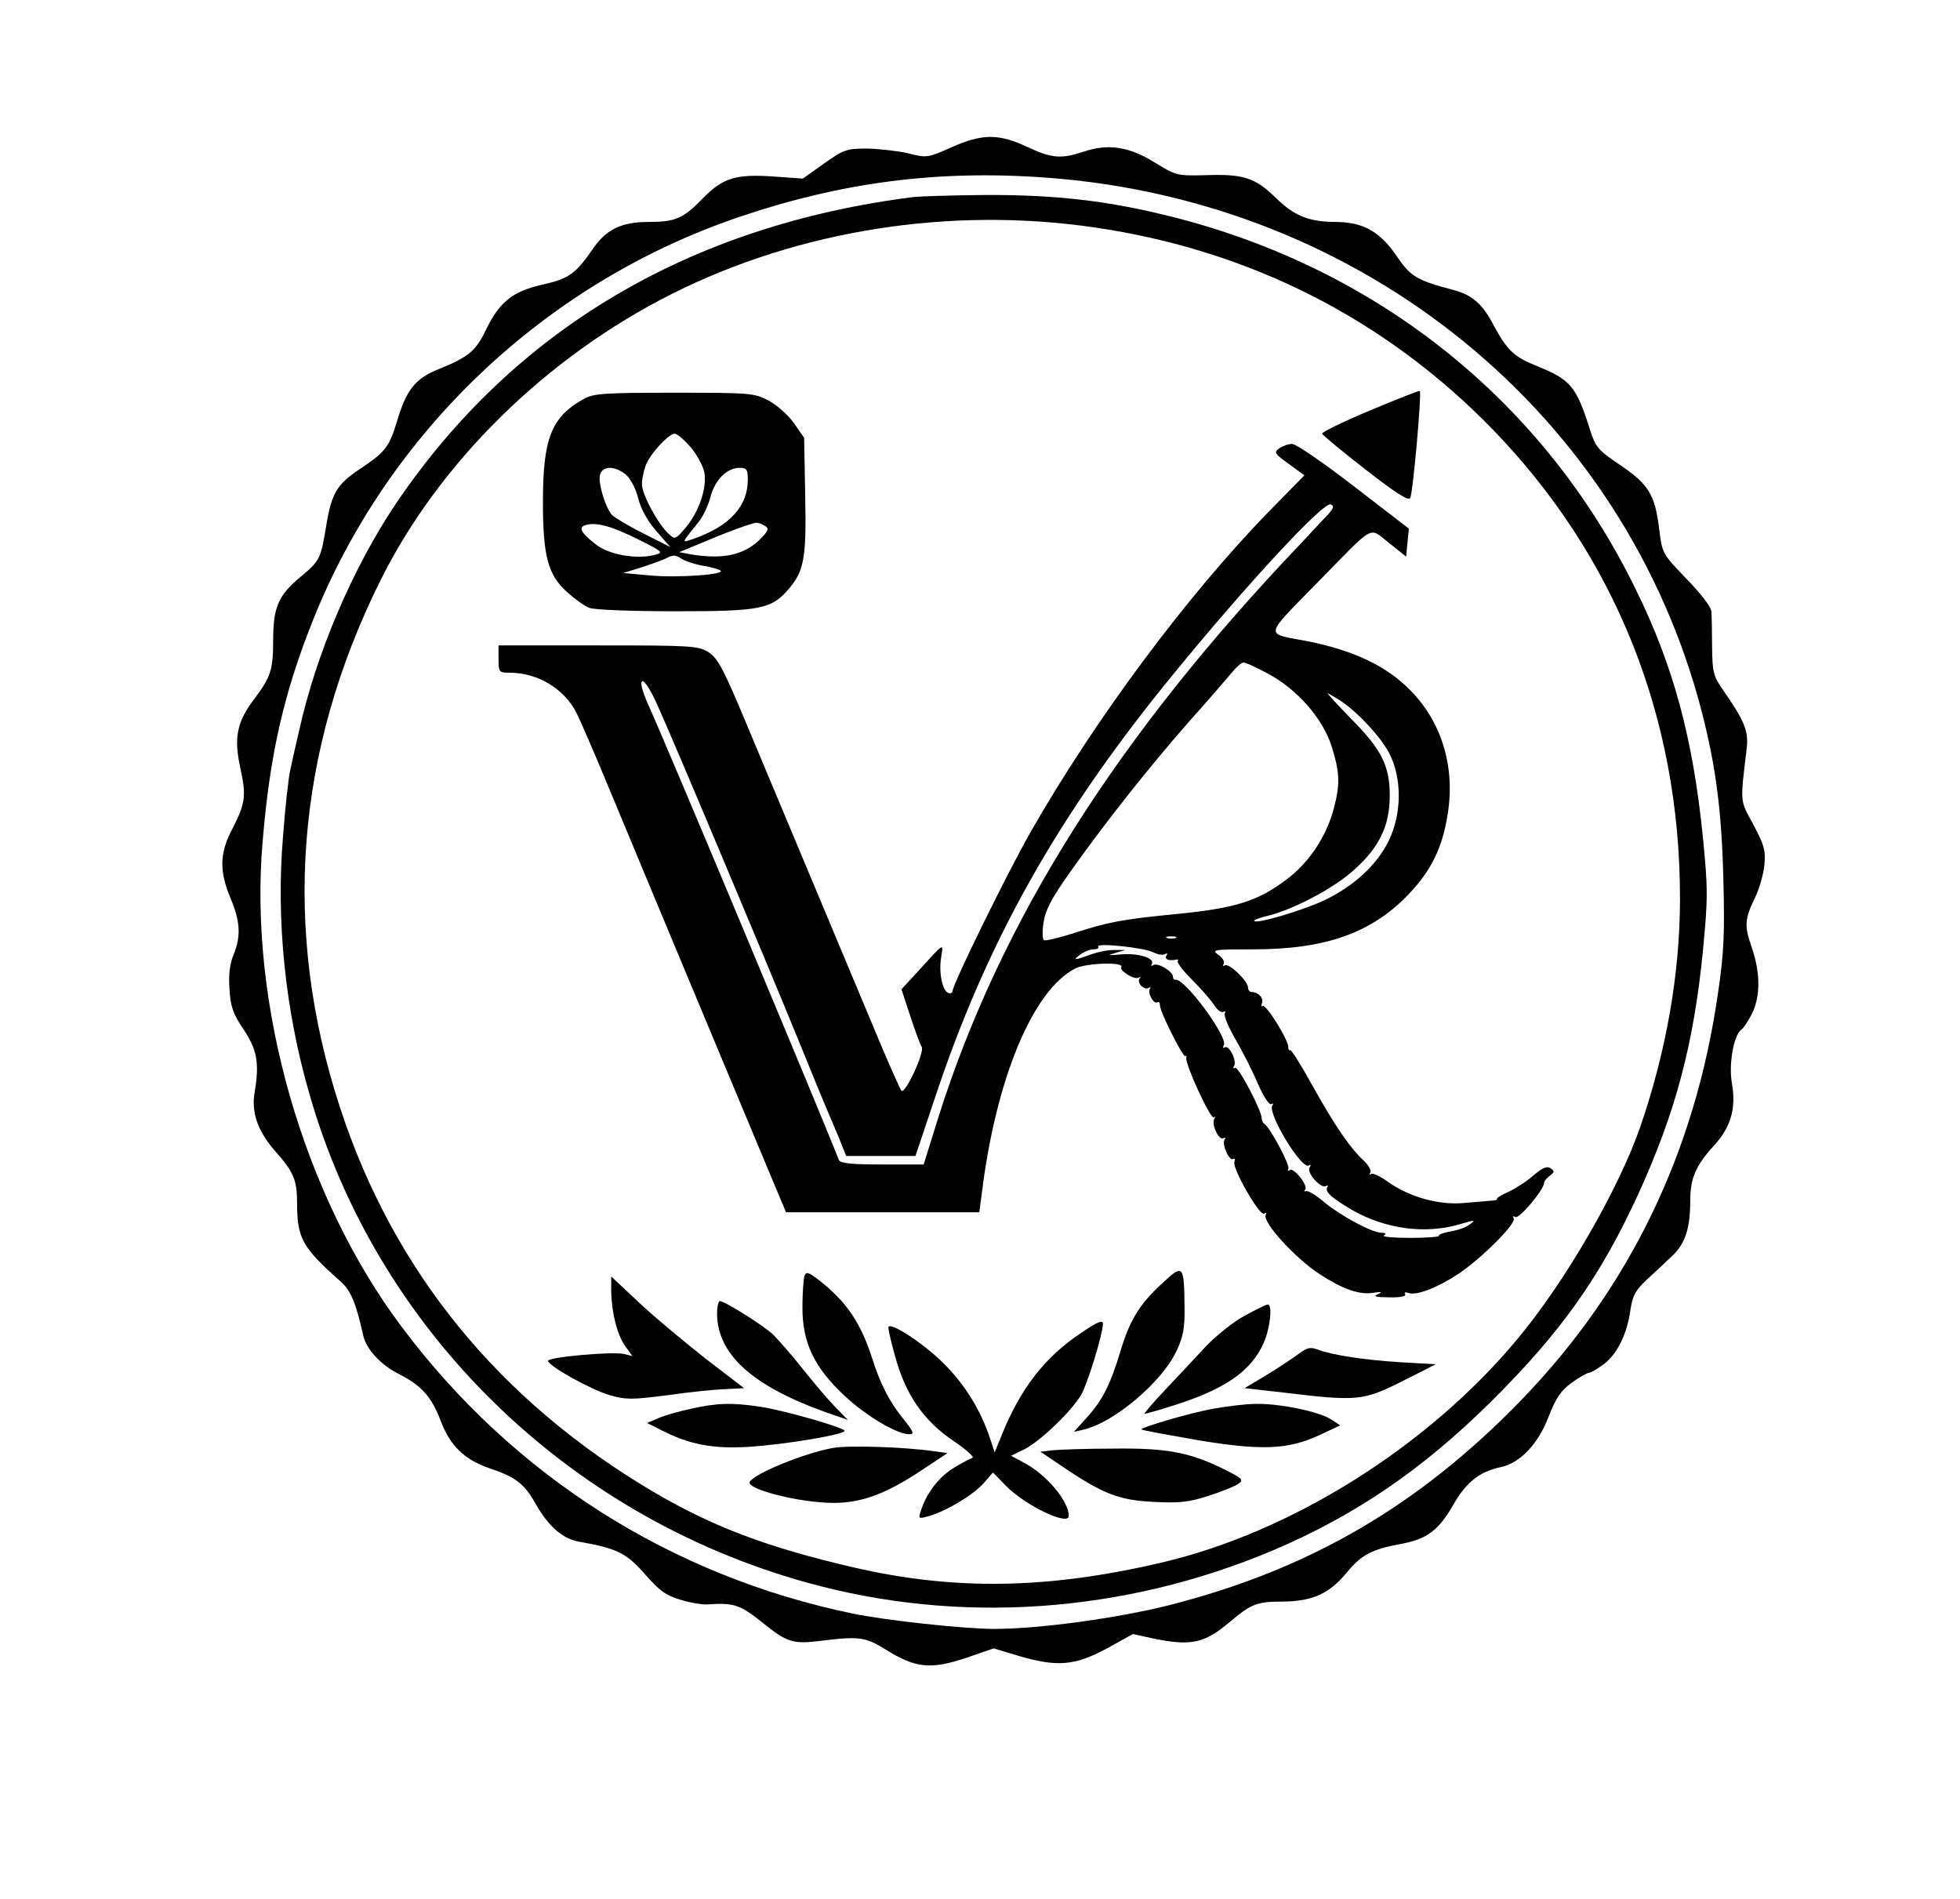 <?xml version="1.0" standalone="no"?>
<!DOCTYPE svg PUBLIC "-//W3C//DTD SVG 20010904//EN"
 "http://www.w3.org/TR/2001/REC-SVG-20010904/DTD/svg10.dtd">
<svg version="1.0" xmlns="http://www.w3.org/2000/svg"
 width="574pt" height="556pt" viewBox="0 0 574 556"
 preserveAspectRatio="xMidYMid meet">

<g transform="translate(0,556) scale(0.1,-0.1)"
fill="#000000" stroke="none">
<path d="M2785 5128 c-68 -30 -71 -31 -125 -17 -30 7 -84 13 -120 14 -61 0
-69 -3 -127 -44 l-62 -44 -84 6 c-113 8 -150 -4 -209 -64 -57 -59 -80 -69
-160 -69 -78 0 -123 -22 -162 -79 -50 -73 -71 -88 -150 -105 -86 -20 -124 -51
-164 -134 -28 -59 -51 -78 -135 -112 -71 -28 -97 -61 -125 -156 -23 -74 -34
-88 -109 -138 -66 -44 -82 -71 -97 -162 -17 -102 -18 -105 -78 -155 -63 -53
-78 -88 -78 -183 0 -87 -7 -108 -54 -171 -52 -68 -62 -114 -42 -205 18 -83 15
-103 -28 -186 -33 -66 -33 -117 -1 -194 29 -69 31 -112 9 -166 -11 -26 -15
-58 -12 -100 3 -51 10 -72 41 -118 40 -60 47 -99 33 -183 -11 -60 9 -116 60
-174 54 -61 64 -84 64 -152 0 -103 15 -130 128 -230 30 -27 45 -64 66 -159 9
-39 52 -86 105 -112 65 -33 95 -67 121 -135 27 -73 69 -115 142 -140 80 -27
104 -46 138 -107 38 -66 79 -101 128 -109 108 -19 137 -33 191 -95 43 -49 61
-62 105 -75 29 -9 66 -15 82 -13 72 5 93 -2 155 -52 74 -60 91 -65 172 -55
114 14 131 12 195 -28 84 -52 129 -56 231 -22 l81 28 73 -22 c113 -33 164 -29
257 21 l78 43 59 -13 c111 -23 150 -14 223 47 65 55 81 61 157 61 87 1 136 23
187 85 43 52 73 68 159 84 76 14 110 39 154 116 37 65 77 96 139 109 56 12
109 68 139 147 22 56 36 77 68 100 22 16 45 29 50 29 6 0 26 12 45 26 39 31
67 87 77 159 6 40 14 56 48 88 23 21 57 53 74 69 38 36 53 80 53 161 0 67 16
104 71 164 48 53 64 107 51 181 -10 57 6 143 28 157 6 4 19 24 30 45 26 51 26
121 0 196 -22 63 -21 83 11 148 11 23 23 64 26 91 4 44 1 58 -32 120 -40 74
-39 61 -20 220 7 54 -6 84 -70 176 -27 39 -30 50 -31 123 0 45 -1 92 -2 105
-1 14 -31 53 -73 96 -70 73 -71 73 -80 146 -12 100 -31 131 -114 187 -64 43
-72 52 -88 102 -41 130 -57 148 -158 189 -65 26 -85 45 -125 119 -33 63 -62
88 -118 103 -109 29 -125 39 -167 101 -48 70 -97 97 -174 98 -81 0 -124 17
-179 71 -61 59 -94 70 -207 66 -82 -2 -85 -1 -147 37 -75 47 -137 56 -208 32
-67 -22 -93 -20 -166 14 -83 39 -132 39 -223 -2z m277 -88 c930 -67 1698 -693
1923 -1569 40 -157 57 -285 62 -486 4 -160 2 -214 -16 -335 -67 -466 -260
-863 -575 -1189 -300 -310 -622 -497 -1030 -601 -154 -39 -383 -70 -514 -70
-89 0 -319 25 -415 45 -532 110 -995 404 -1321 840 -288 384 -448 942 -407
1419 21 256 62 436 148 651 220 550 678 985 1243 1178 302 103 584 140 902
117z"/>
<path d="M2675 4983 c-656 -83 -1171 -389 -1515 -897 -127 -189 -234 -439
-284 -666 -10 -41 -21 -93 -26 -115 -5 -22 -15 -109 -21 -193 -21 -245 6 -510
77 -755 197 -690 751 -1235 1456 -1431 445 -124 928 -91 1366 94 240 102 437
236 638 435 205 203 321 366 433 611 108 237 161 436 188 708 15 158 15 181 0
335 -29 288 -86 501 -197 726 -267 547 -751 936 -1353 1089 -189 48 -345 66
-555 65 -98 -1 -190 -4 -207 -6z m530 -89 c455 -66 853 -269 1166 -591 360
-371 549 -844 549 -1373 0 -218 -39 -444 -116 -669 -64 -184 -219 -453 -360
-622 -262 -315 -662 -566 -1043 -655 -334 -78 -606 -82 -901 -14 -254 59 -412
119 -586 221 -452 267 -761 645 -918 1125 -171 522 -131 1043 118 1544 172
346 486 655 855 840 371 186 814 256 1236 194z"/>
<path d="M4012 4358 c-79 -33 -142 -64 -140 -68 2 -5 59 -52 127 -105 89 -69
126 -93 131 -83 8 14 34 308 28 313 -2 2 -67 -24 -146 -57z"/>
<path d="M1712 4393 c-97 -53 -122 -115 -122 -303 0 -159 15 -214 71 -264 22
-20 51 -41 65 -46 14 -6 127 -10 252 -10 253 0 282 6 335 69 42 51 49 90 45
273 l-3 166 -30 43 c-16 23 -50 53 -74 66 -43 22 -53 23 -275 23 -201 0 -236
-2 -264 -17z m311 -143 c19 -23 37 -56 40 -75 7 -45 -15 -111 -54 -159 -31
-36 -32 -37 -51 -19 -31 28 -78 115 -78 145 0 15 5 39 11 55 12 33 67 93 85
93 7 0 28 -18 47 -40z m-191 -79 c14 -12 29 -39 37 -70 8 -32 27 -66 53 -96
l41 -47 -79 40 c-44 22 -85 47 -92 54 -20 24 -41 95 -35 117 7 27 42 28 75 2z
m358 -16 c0 -77 -53 -135 -154 -171 -43 -15 -43 -19 11 49 13 16 28 49 34 73
13 49 48 84 85 84 21 0 24 -5 24 -35z m-320 -175 c72 -36 74 -38 47 -45 -54
-14 -137 1 -175 33 -43 34 -49 49 -25 55 31 8 75 -4 153 -43z m370 40 c12 -7
11 -13 -9 -34 -47 -50 -109 -65 -204 -50 l-38 7 58 24 c82 35 156 62 168 62 6
1 17 -4 25 -9z m-185 -116 c22 -3 46 -10 54 -14 23 -12 -123 -23 -207 -15
l-77 7 55 17 c30 10 64 22 75 28 14 8 24 8 39 -2 12 -8 39 -17 61 -21z"/>
<path d="M3746 4247 c-16 -12 -13 -16 29 -46 l45 -33 -104 -106 c-239 -245
-509 -608 -697 -937 -66 -115 -229 -447 -229 -466 0 -6 -5 -9 -12 -7 -18 6
-29 58 -22 103 7 45 12 48 -69 -41 l-47 -51 26 -79 c14 -43 29 -83 33 -89 11
-13 -48 -140 -59 -129 -4 5 -30 63 -58 129 -69 164 -269 643 -382 912 -81 195
-97 225 -125 243 -30 19 -50 20 -324 20 l-291 0 0 -40 c0 -38 1 -40 33 -40 82
0 160 -47 196 -119 10 -20 50 -112 89 -206 177 -426 454 -1088 487 -1167 l37
-88 283 0 283 0 7 53 c41 336 149 597 274 661 31 16 144 20 135 4 -7 -10 38
-38 50 -31 6 3 8 3 4 -2 -11 -11 12 -36 26 -28 6 3 8 3 4 -2 -9 -10 10 -47 21
-40 5 2 8 -1 8 -8 -2 -17 70 -159 75 -150 3 4 3 3 2 -4 -4 -18 72 -184 81
-175 5 4 5 2 1 -5 -9 -16 14 -64 27 -56 6 3 7 1 3 -5 -8 -13 14 -63 25 -56 5
3 7 -1 4 -8 -7 -19 74 -160 87 -152 6 4 8 3 5 -3 -12 -20 86 -128 159 -175 66
-43 115 -60 154 -54 26 4 30 3 15 -4 -15 -6 -7 -9 33 -9 33 -1 51 3 47 9 -3 5
0 7 9 4 23 -9 84 14 146 55 68 45 172 149 163 163 -3 7 -1 8 5 4 11 -6 81 77
84 99 0 6 8 16 17 22 14 11 14 14 2 22 -11 7 -24 1 -50 -21 -19 -17 -52 -38
-73 -48 -21 -9 -36 -19 -34 -21 2 -2 -5 -5 -17 -5 -12 -1 -49 -4 -82 -7 -73
-6 -158 18 -220 62 -23 17 -46 27 -50 23 -5 -4 -5 -2 -2 4 4 6 -5 22 -19 35
-41 38 -87 106 -151 221 -33 60 -62 106 -65 103 -2 -3 -5 1 -5 9 0 21 -65 126
-75 120 -4 -3 -5 1 -2 9 5 15 -11 32 -31 32 -5 0 -10 6 -10 13 0 19 -56 73
-68 65 -6 -3 -7 -1 -3 5 3 6 -4 18 -16 26 -21 15 -14 16 103 16 211 0 346 48
454 161 67 70 100 138 115 237 22 139 -19 270 -112 363 -70 70 -164 114 -297
141 -130 25 -134 7 36 181 162 165 141 154 201 107 l50 -40 4 41 4 41 -161
124 c-88 68 -169 124 -181 124 -11 0 -28 -6 -38 -13z m142 -195 c-13 -13 -47
-50 -76 -81 -541 -567 -881 -1105 -1064 -1683 l-43 -138 -121 0 c-88 0 -123 3
-127 13 -72 180 -505 1216 -561 1339 -15 35 -22 60 -15 63 5 4 25 -26 43 -67
38 -82 316 -743 420 -998 37 -91 71 -174 76 -185 5 -11 20 -47 34 -80 l24 -60
102 0 101 0 54 161 c153 464 362 836 703 1252 220 269 438 503 459 495 11 -4
9 -11 -9 -31z m-176 -464 c87 -46 162 -132 188 -214 24 -78 25 -110 6 -182
-22 -83 -73 -159 -139 -208 -84 -63 -148 -83 -316 -100 -166 -16 -206 -24
-311 -58 -41 -13 -79 -22 -83 -19 -4 3 -5 26 -1 51 5 36 23 71 77 147 100 142
234 311 351 444 56 62 111 127 124 142 13 16 28 29 34 29 6 0 37 -14 70 -32z
m206 -75 c51 -31 124 -108 150 -158 38 -72 38 -177 -1 -257 -34 -70 -102 -133
-188 -174 -61 -29 -197 -70 -206 -61 -2 3 17 10 43 16 77 20 194 82 252 136
72 65 102 128 102 215 0 88 -24 135 -113 225 -40 41 -71 75 -69 75 1 0 15 -8
30 -17z m-475 -700 c-7 -2 -19 -2 -25 0 -7 3 -2 5 12 5 14 0 19 -2 13 -5z
m-65 -42 c12 -6 28 -9 34 -5 7 4 8 3 4 -4 -7 -11 7 -17 29 -12 6 1 7 -1 4 -4
-3 -4 15 -28 41 -54 26 -26 55 -59 65 -74 9 -15 22 -25 28 -21 5 3 7 1 4 -4
-4 -6 10 -40 31 -76 21 -36 51 -95 66 -131 17 -38 33 -63 39 -59 6 3 7 1 3 -5
-14 -23 86 -188 107 -175 6 4 7 1 2 -6 -9 -15 33 -63 48 -54 6 3 7 1 4 -4 -8
-13 14 -32 74 -67 97 -55 213 -71 314 -41 45 13 48 13 30 0 -11 -9 -36 -18
-57 -21 -21 -4 -36 -9 -34 -13 2 -3 -36 -6 -84 -6 -48 0 -83 3 -77 7 8 5 5 8
-7 8 -27 0 -115 47 -166 88 -24 21 -49 36 -55 34 -5 -2 -7 0 -3 4 11 10 -32
65 -44 58 -6 -4 -8 -2 -5 3 6 10 -52 119 -70 132 -5 3 -8 11 -8 16 0 23 -69
154 -78 148 -6 -3 -7 -1 -3 5 9 14 -14 63 -27 55 -6 -3 -7 -1 -3 6 14 22 -113
195 -141 192 -4 -1 -8 3 -8 9 0 15 -44 42 -57 34 -6 -4 -8 -3 -5 3 11 17 -40
33 -91 28 -38 -3 -41 -3 -17 4 l30 9 -30 0 c-16 1 -48 -5 -70 -13 -50 -18 -55
-18 -31 0 11 8 28 15 39 15 10 0 16 3 13 8 -7 12 136 -3 162 -17z"/>
<path d="M3418 1815 c-76 -67 -106 -113 -134 -203 -32 -107 -54 -151 -102
-204 l-37 -41 30 7 c90 22 229 140 271 231 19 40 24 66 23 130 -1 114 -5 122
-51 80z"/>
<path d="M2356 1824 c-3 -9 -6 -51 -6 -93 0 -103 34 -175 124 -259 63 -59 153
-112 189 -112 15 0 13 7 -16 43 -41 50 -68 102 -92 177 -34 106 -75 167 -155
230 -32 25 -39 27 -44 14z"/>
<path d="M1790 1779 c1 -62 17 -127 41 -161 l21 -29 -24 6 c-35 8 -223 -9
-223 -20 1 -15 124 -84 182 -101 46 -13 63 -13 165 0 62 9 139 17 170 18 l57
3 -116 89 c-63 50 -151 123 -194 164 l-79 74 0 -43z"/>
<path d="M2100 1713 c1 -118 101 -210 314 -287 l69 -24 -40 41 c-22 23 -65 74
-95 112 -31 39 -69 82 -84 97 -30 28 -142 98 -156 98 -4 0 -8 -17 -8 -37z"/>
<path d="M3645 1707 c-32 -17 -82 -57 -111 -87 -28 -30 -82 -88 -119 -127 -38
-40 -66 -73 -63 -73 3 0 37 9 74 21 160 49 238 103 275 187 19 43 26 112 12
112 -5 0 -35 -15 -68 -33z"/>
<path d="M3165 1656 c-105 -70 -176 -162 -230 -295 l-22 -54 -13 39 c-28 85
-74 160 -139 224 -57 56 -148 116 -159 105 -2 -2 6 -40 19 -85 30 -113 84
-191 172 -250 37 -25 61 -47 55 -49 -7 -2 -33 -16 -59 -32 -42 -27 -78 -75
-93 -126 -7 -20 -5 -21 23 -13 51 14 131 62 161 96 l28 32 37 -38 c56 -58 185
-120 185 -89 0 43 -66 122 -132 156 l-37 20 35 17 c47 22 140 111 170 161 19
33 63 176 64 208 0 13 -15 7 -65 -27z"/>
<path d="M3804 1596 c-16 -12 -58 -40 -94 -62 l-65 -39 115 -13 c214 -26 233
-24 346 33 l99 50 -105 6 c-110 7 -198 21 -241 37 -21 8 -31 6 -55 -12z"/>
<path d="M2025 1435 c-33 -7 -76 -19 -95 -27 l-35 -15 40 -20 c82 -43 153 -56
255 -50 113 7 294 38 283 48 -13 12 -174 58 -243 69 -83 13 -130 12 -205 -5z"/>
<path d="M3555 1435 c-66 -11 -218 -56 -212 -61 1 -2 72 -15 157 -30 191 -32
270 -30 363 13 l62 29 -26 17 c-34 23 -150 47 -219 46 -30 0 -87 -7 -125 -14z"/>
<path d="M2440 1320 c-81 -14 -229 -74 -244 -99 -14 -21 146 -62 245 -62 82 0
154 26 260 97 l74 49 -45 6 c-86 12 -245 17 -290 9z"/>
<path d="M3081 1313 l-34 -4 59 -40 c124 -84 170 -102 272 -107 76 -4 104 -1
162 18 38 12 77 28 87 35 15 11 12 15 -33 38 -107 54 -174 67 -333 65 -80 0
-161 -3 -180 -5z"/>
</g>
</svg>
